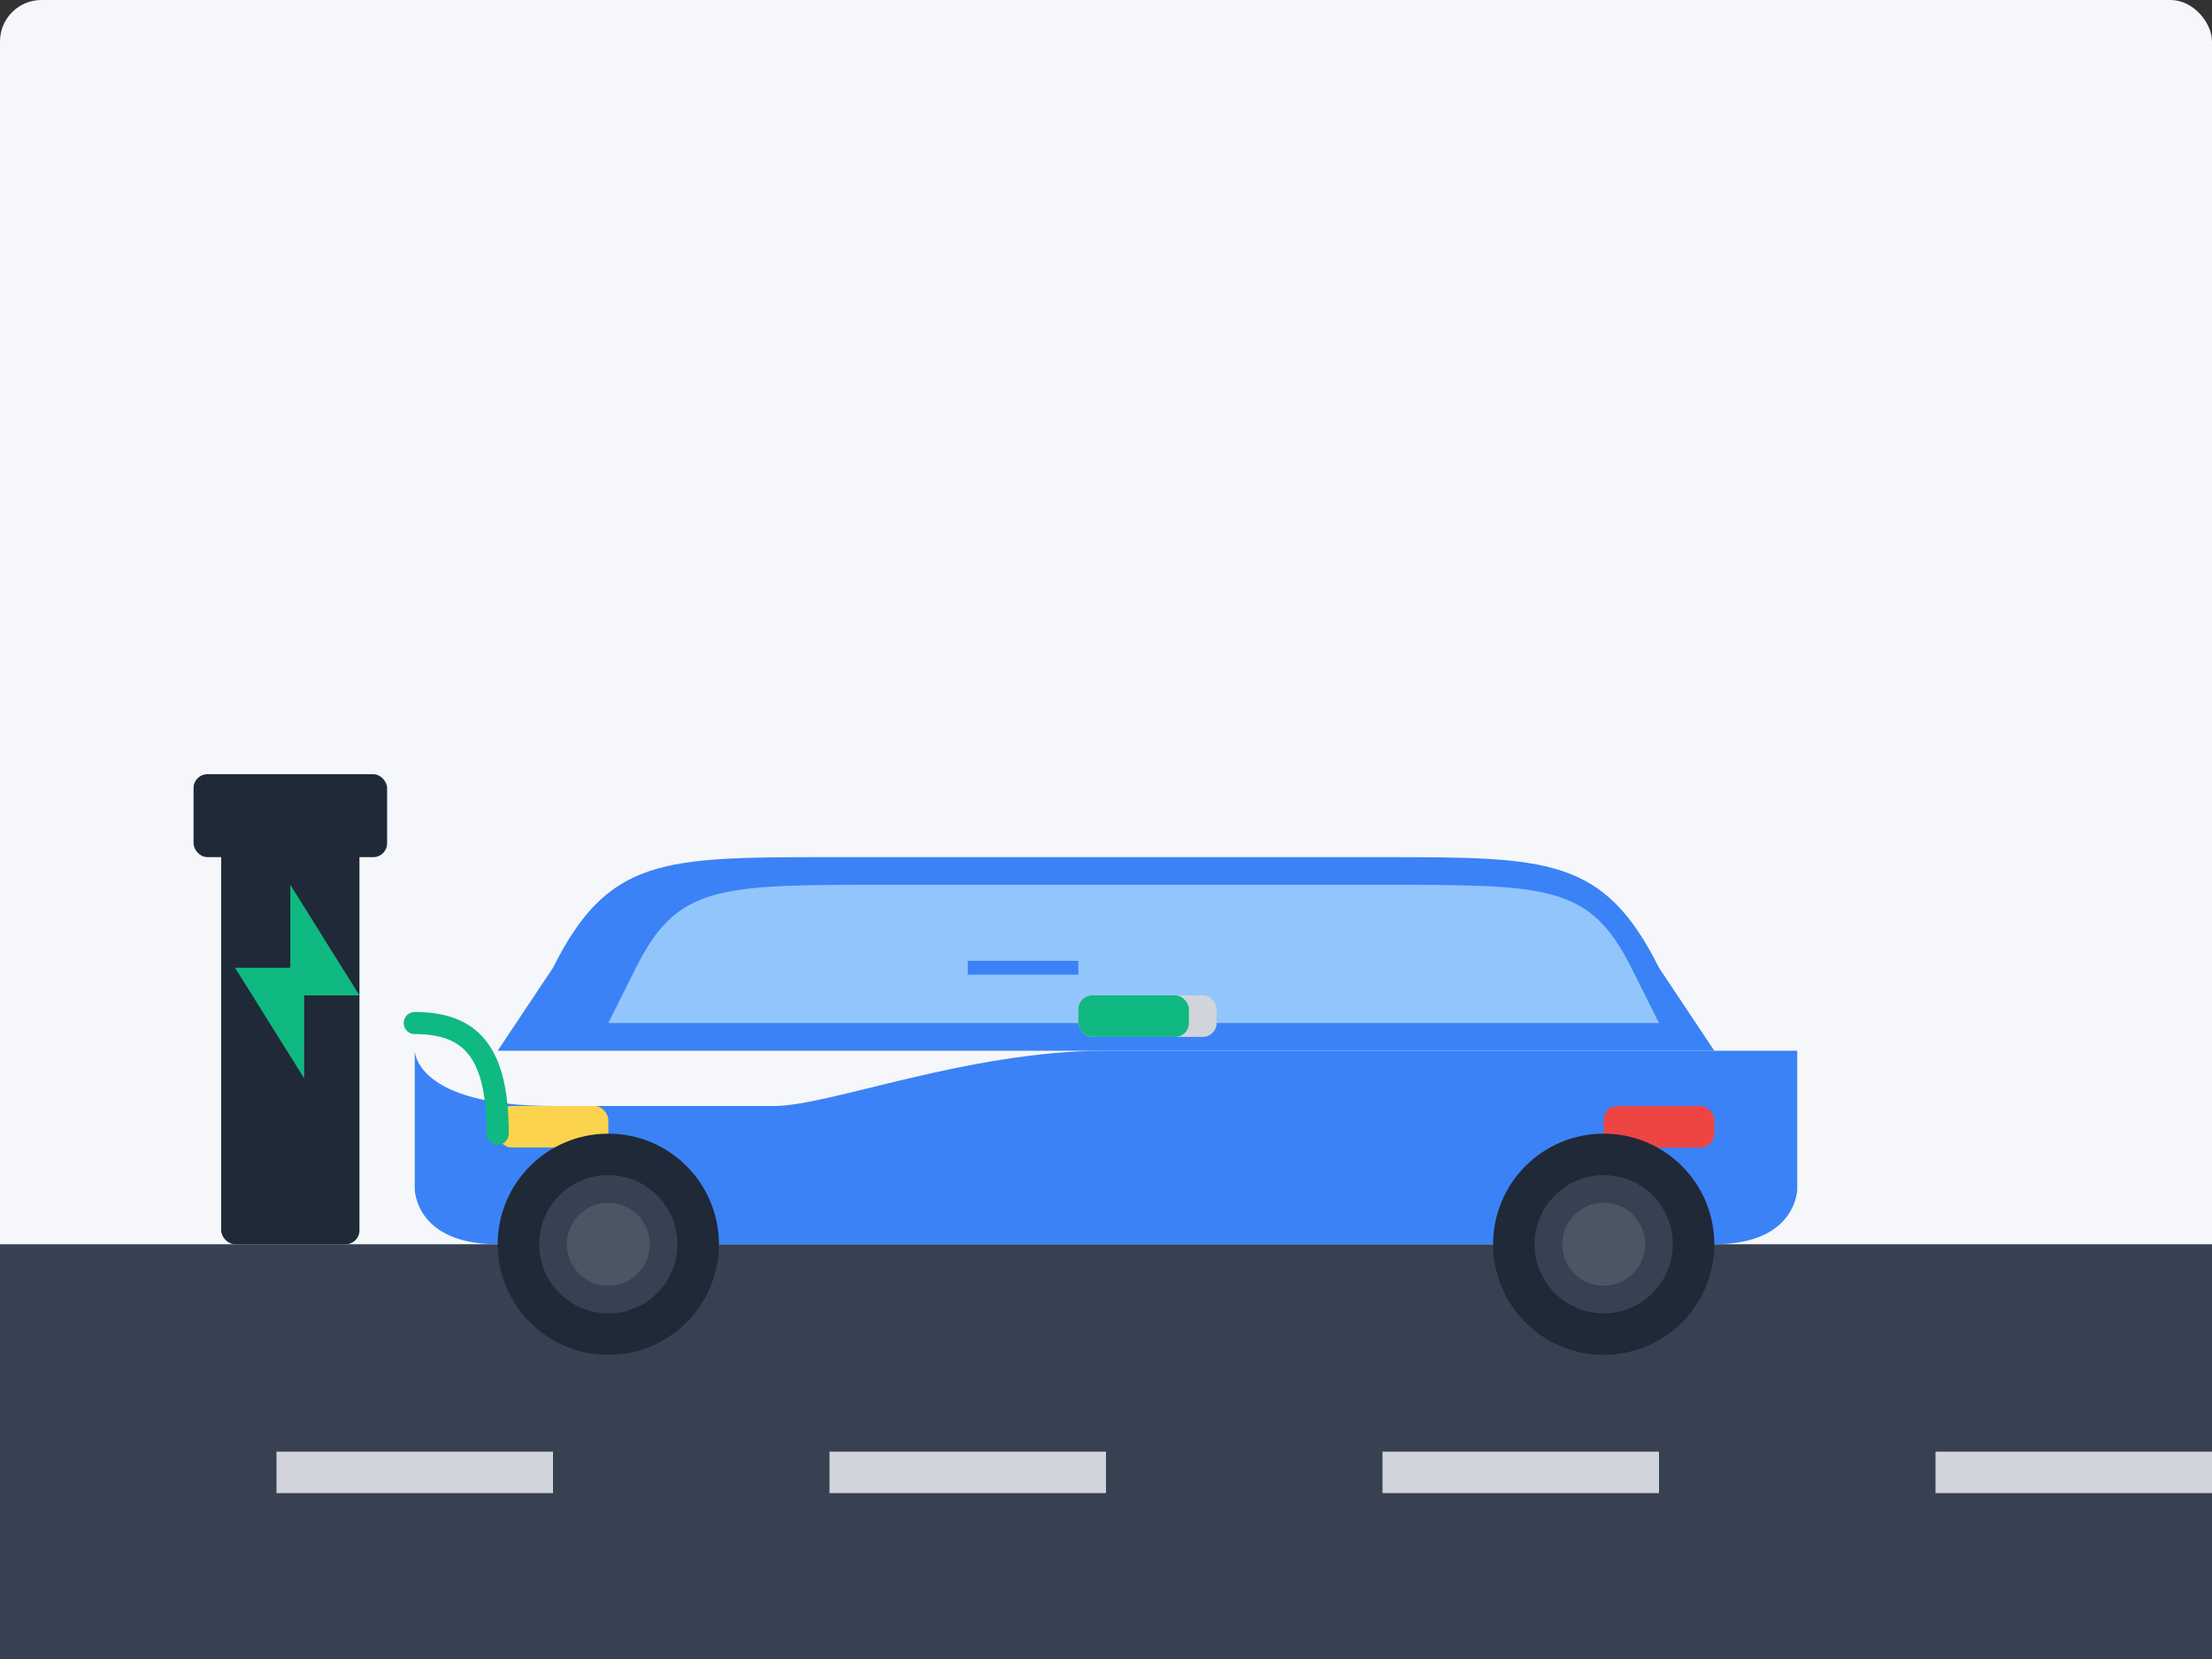 <svg xmlns="http://www.w3.org/2000/svg" viewBox="0 0 800 600" fill="none">
  <rect x="0" y="0" width="800" height="600" fill="#333333" stroke="none"/>
  <!-- Background -->
  <rect width="800" height="600" fill="#f5f7fa" rx="15" ry="15" />
  
  <!-- Road -->
  <rect x="0" y="450" width="800" height="150" fill="#374151" />
  <rect x="100" y="525" width="100" height="15" fill="#d1d5db" />
  <rect x="300" y="525" width="100" height="15" fill="#d1d5db" />
  <rect x="500" y="525" width="100" height="15" fill="#d1d5db" />
  <rect x="700" y="525" width="100" height="15" fill="#d1d5db" />
  
  <!-- Car Body -->
  <path d="M650 380 H400 C350 380 300 400 280 400 H200 C150 400 150 380 150 380 V430 C150 430 150 450 180 450 H620 C650 450 650 430 650 430 V380Z" fill="#3b82f6" />
  <path d="M600 350 C580 310 560 310 500 310 H300 C240 310 220 310 200 350 L180 380 H620 L600 350Z" fill="#3b82f6" />
  
  <!-- Windows -->
  <path d="M590 350 C575 320 560 320 500 320 H320 C260 320 245 320 230 350 L220 370 H600 L590 350Z" fill="#93c5fd" />
  <line x1="350" y1="350" x2="390" y2="350" stroke="#3b82f6" stroke-width="5" />
  
  <!-- Lights -->
  <rect x="180" y="400" width="40" height="15" rx="5" fill="#fcd34d" />
  <rect x="580" y="400" width="40" height="15" rx="5" fill="#ef4444" />
  
  <!-- Wheels -->
  <circle cx="220" cy="450" r="40" fill="#1f2937" />
  <circle cx="220" cy="450" r="25" fill="#374151" />
  <circle cx="220" cy="450" r="15" fill="#4b5563" />
  
  <circle cx="580" cy="450" r="40" fill="#1f2937" />
  <circle cx="580" cy="450" r="25" fill="#374151" />
  <circle cx="580" cy="450" r="15" fill="#4b5563" />
  
  <!-- Charging Station -->
  <rect x="80" y="300" width="50" height="150" rx="5" fill="#1f2937" />
  <rect x="70" y="280" width="70" height="30" rx="5" fill="#1f2937" />
  
  <!-- Charging Cable -->
  <path d="M150 370 C170 370 180 380 180 410" stroke="#10b981" stroke-width="8" stroke-linecap="round" />
  
  <!-- Electric Symbols -->
  <path d="M105 320 L105 350 L85 350 L110 390 L110 360 L130 360 L105 320Z" fill="#10b981" />
  
  <!-- Battery Indicator -->
  <rect x="390" y="360" width="50" height="15" rx="5" fill="#d1d5db" />
  <rect x="390" y="360" width="40" height="15" rx="5" fill="#10b981" />
</svg> 